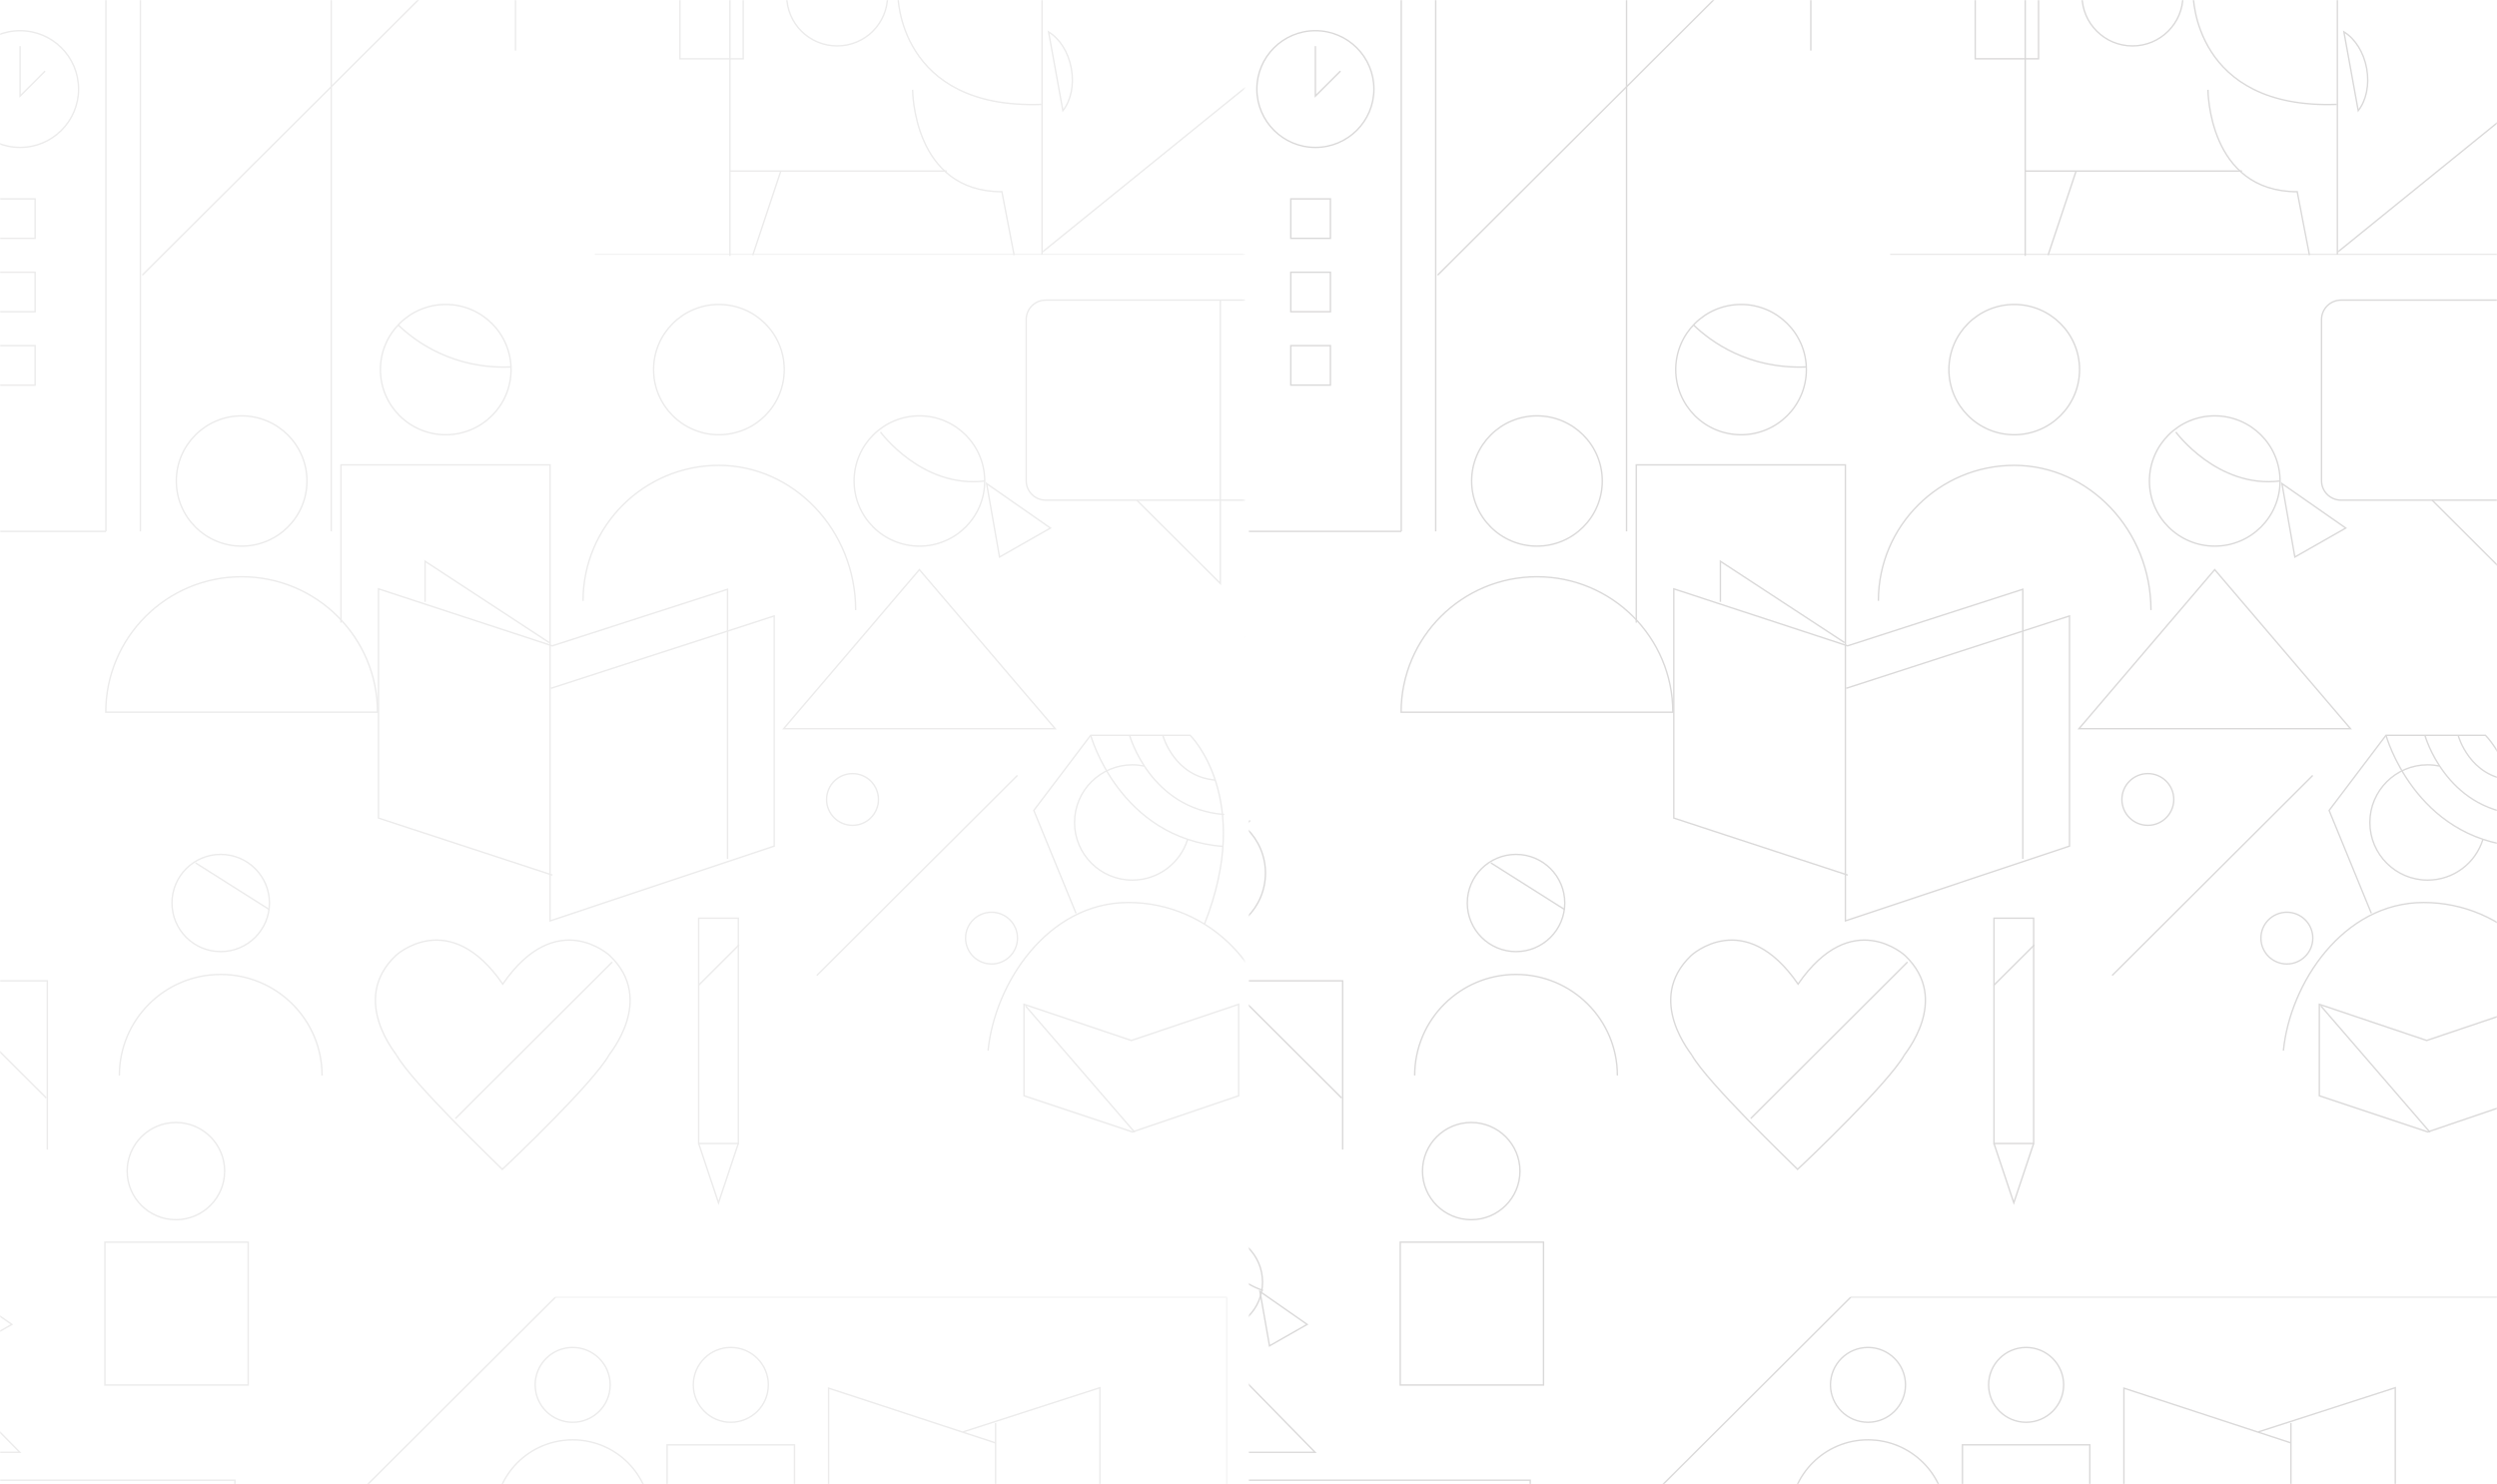 <svg width="1440" height="856" viewBox="0 0 1440 856" fill="none" xmlns="http://www.w3.org/2000/svg">
<mask id="mask0" mask-type="alpha" maskUnits="userSpaceOnUse" x="720" y="0" width="720" height="856">
<path fill-rule="evenodd" clip-rule="evenodd" d="M0 0H720V856H0V0Z" transform="translate(1440) scale(-1 1)" fill="white"/>
</mask>
<g mask="url(#mask0)">
<g opacity="0.15">
<path d="M77.228 25.587L156.488 0V116.275L77.978 141.617L0 116.049V0.261L96.315 31.843" transform="translate(1224.84 800.396)" stroke="#070000" stroke-width="0.8"/>
<path d="M0 0V115.343" transform="translate(1321.15 820.732)" stroke="#070000" stroke-width="0.8"/>
<mask id="mask1" mask-type="alpha" maskUnits="userSpaceOnUse" x="938" y="748" width="517" height="249">
<path fill-rule="evenodd" clip-rule="evenodd" d="M0 0H516.085V248.839H0V0Z" transform="translate(938.463 748.015)" fill="white"/>
</mask>
<g mask="url(#mask1)">
<path fill-rule="evenodd" clip-rule="evenodd" d="M516.085 257.384H0V128.691L129.018 0H516.085V257.384Z" transform="translate(938.463 748.015)" stroke="#070000" stroke-width="0.8"/>
</g>
<path fill-rule="evenodd" clip-rule="evenodd" d="M43.268 21.576C43.268 33.492 33.581 43.152 21.634 43.152C9.686 43.152 0 33.492 0 21.576C0 9.659 9.686 0 21.634 0C33.581 0 43.268 9.659 43.268 21.576Z" transform="translate(1055.62 777.18)" stroke="#070000" stroke-width="0.8"/>
<path d="M0 44.872C0 20.09 20.142 0 44.99 0C69.837 0 89.979 20.09 89.979 44.872" transform="translate(1032.27 830.469)" stroke="#070000" stroke-width="0.8"/>
<path fill-rule="evenodd" clip-rule="evenodd" d="M43.269 21.576C43.269 33.492 33.582 43.152 21.634 43.152C9.687 43.152 0 33.492 0 21.576C0 9.659 9.687 0 21.634 0C33.582 0 43.269 9.659 43.269 21.576Z" transform="translate(1146.82 777.18)" stroke="#070000" stroke-width="0.8"/>
<path d="M73.466 40.066V0H0V40.066" transform="translate(1131.72 833.348)" stroke="#070000" stroke-width="0.8"/>
<path d="M201.278 155.768V0.238L100.219 32.864L0 0V132.199L100.295 165.087" transform="translate(965.27 339.642)" stroke="#070000" stroke-width="0.8"/>
<path d="M0 23.408V0L71.584 46.883" transform="translate(992.134 323.723)" stroke="#070000" stroke-width="0.8"/>
<path fill-rule="evenodd" clip-rule="evenodd" d="M75.346 37.574C75.346 58.325 58.478 75.146 37.673 75.146C16.868 75.146 0 58.325 0 37.574C0 16.822 16.868 0 37.673 0C58.478 0 75.346 16.822 75.346 37.574Z" transform="translate(848.68 239.855)" stroke="#070000" stroke-width="0.8"/>
<path fill-rule="evenodd" clip-rule="evenodd" d="M0 78.138C0 34.982 35.078 0 78.345 0C121.612 0 156.69 34.982 156.69 78.138H0Z" transform="translate(808.008 332.657)" stroke="#070000" stroke-width="0.8"/>
<path fill-rule="evenodd" clip-rule="evenodd" d="M75.347 37.573C75.347 58.324 58.479 75.146 37.673 75.146C16.869 75.146 0 58.324 0 37.573C0 16.821 16.869 0 37.673 0C58.479 0 75.347 16.821 75.347 37.573Z" transform="translate(1123.92 175.606)" stroke="#070000" stroke-width="0.8"/>
<path d="M0 78.138C0 34.982 35.077 0 78.344 0C121.612 0 157.195 37.566 157.195 83.476" transform="translate(1083.25 268.408)" stroke="#070000" stroke-width="0.8"/>
<path fill-rule="evenodd" clip-rule="evenodd" d="M75.342 37.574C75.342 58.325 58.477 75.146 37.671 75.146C16.867 75.146 0 58.325 0 37.574C0 16.822 16.867 0 37.671 0C58.477 0 75.342 16.822 75.342 37.574Z" transform="translate(1239.55 239.855)" stroke="#070000" stroke-width="0.8"/>
<path fill-rule="evenodd" clip-rule="evenodd" d="M0 91.751L78.303 0L156.605 91.751H0Z" transform="translate(1198.91 328.559)" stroke="#070000" stroke-width="0.8"/>
<path d="M0 91V0H120.598V263.013L249.834 219.892V87.159L121.127 128.865" transform="translate(943.637 268.114)" stroke="#070000" stroke-width="0.8"/>
<path fill-rule="evenodd" clip-rule="evenodd" d="M75.341 37.573C75.341 58.324 58.476 75.146 37.67 75.146C16.866 75.146 0 58.324 0 37.573C0 16.821 16.866 0 37.67 0C58.476 0 75.341 16.821 75.341 37.573Z" transform="translate(966.381 175.606)" stroke="#070000" stroke-width="0.8"/>
<path d="M0 0C0 0 23.954 32.623 60.11 28.235" transform="translate(1254.78 249.193)" stroke="#070000" stroke-width="0.8"/>
<path d="M0 0C9.809 9.487 31.644 25.704 65.252 24.25" transform="translate(976.575 187.383)" stroke="#070000" stroke-width="0.8"/>
<path fill-rule="evenodd" clip-rule="evenodd" d="M0 0L36.782 25.646L7.434 42.361L0 0Z" transform="translate(1315.99 278.928)" stroke="#070000" stroke-width="0.8"/>
<path d="M0 115.353L115.646 0" transform="translate(1218.08 447.254)" stroke="#070000" stroke-width="0.8"/>
<path fill-rule="evenodd" clip-rule="evenodd" d="M29.926 14.922C29.926 23.166 23.226 29.846 14.963 29.846C6.702 29.846 0 23.166 0 14.922C0 6.685 6.702 0 14.963 0C23.226 0 29.926 6.685 29.926 14.922Z" transform="translate(1223.68 446.189)" stroke="#070000" stroke-width="0.8"/>
<path fill-rule="evenodd" clip-rule="evenodd" d="M29.926 14.92C29.926 23.164 23.229 29.847 14.963 29.847C6.703 29.847 0 23.164 0 14.92C0 6.68 6.703 0 14.963 0C23.229 0 29.926 6.68 29.926 14.92Z" transform="translate(1303.85 526.157)" stroke="#070000" stroke-width="0.8"/>
<path d="M0 0L11.444 34.235L22.882 0.003" transform="translate(1149.91 659.533)" stroke="#070000" stroke-width="0.8"/>
<path d="M0 23.244L23.305 0" transform="translate(1149.91 544.967)" stroke="#070000" stroke-width="0.8"/>
<path fill-rule="evenodd" clip-rule="evenodd" d="M22.882 129.955L0 129.952L0.002 0H22.882V129.955Z" transform="translate(1149.91 529.582)" stroke="#070000" stroke-width="0.8"/>
<mask id="mask2" mask-type="alpha" maskUnits="userSpaceOnUse" x="1089" y="-57" width="376" height="204">
<path fill-rule="evenodd" clip-rule="evenodd" d="M0 0H374.739V203.178H0V0Z" transform="translate(1089.86 -56.375)" fill="white"/>
</mask>
<g mask="url(#mask2)">
<path d="M151.503 175.059L351.393 0L678.467 325.619H0" transform="translate(1089.86 -178.815)" stroke="#070000" stroke-width="0.8"/>
</g>
<mask id="mask3" mask-type="alpha" maskUnits="userSpaceOnUse" x="1347" y="-43" width="118" height="189">
<path fill-rule="evenodd" clip-rule="evenodd" d="M0 0H116.728V187.762H0V0Z" transform="translate(1347.87 -42.161)" fill="white"/>
</mask>
<g mask="url(#mask3)">
<path d="M0 187.762L231.691 0" transform="translate(1347.87 -42.161)" stroke="#070000" stroke-width="0.8"/>
</g>
<path d="M0 0H125.004" transform="translate(1167.94 98.658)" stroke="#070000" stroke-width="0.8"/>
<mask id="mask4" mask-type="alpha" maskUnits="userSpaceOnUse" x="720" y="-57" width="745" height="1054">
<path fill-rule="evenodd" clip-rule="evenodd" d="M0 1053.23V0H744.556V1053.23H0Z" transform="translate(720.039 -56.375)" fill="white"/>
</mask>
<g mask="url(#mask4)">
<path fill-rule="evenodd" clip-rule="evenodd" d="M0 50.824H36.507V0H0V50.824Z" transform="translate(1139.1 -16.91)" stroke="#070000" stroke-width="0.8"/>
<path d="M0 0C0 0 0 66.044 82.802 63.125" transform="translate(1264.81 -2.905)" stroke="#070000" stroke-width="0.8"/>
<path d="M58.209 0C58.209 16.031 45.18 29.026 29.107 29.026C13.032 29.026 0 16.031 0 0" transform="translate(1200.68 -2.537)" stroke="#070000" stroke-width="0.8"/>
<path d="M0 48.482L16.149 0" transform="translate(1181.13 98.658)" stroke="#070000" stroke-width="0.8"/>
<path d="M0 0C0 0 0 58.789 51.47 58.789L58.521 95.337" transform="translate(1273.32 51.803)" stroke="#070000" stroke-width="0.8"/>
<path fill-rule="evenodd" clip-rule="evenodd" d="M8.255 45.465C12.794 39.712 14.862 30.668 13.128 21.105C11.39 11.544 6.274 3.802 0 0L8.255 45.465Z" transform="translate(1351.71 18.374)" stroke="#070000" stroke-width="0.8"/>
<path d="M179.996 149.734V0H0V150.498" transform="translate(1167.94 -2.906)" stroke="#070000" stroke-width="0.8"/>
<path d="M0 310.495V0H138.764V310.495" transform="translate(689.191 -4.016)" stroke="#070000" stroke-width="0.8"/>
<path d="M0 362.24V0H129.935V362.24" transform="translate(808.095 -55.761)" stroke="#070000" stroke-width="0.8"/>
<path fill-rule="evenodd" clip-rule="evenodd" d="M67.503 33.665C67.503 52.257 52.392 67.331 33.752 67.331C15.111 67.331 0 52.257 0 33.665C0 15.075 15.111 0 33.752 0C52.392 0 67.503 15.075 67.503 33.665Z" transform="translate(724.82 17.702)" stroke="#070000" stroke-width="0.8"/>
<path d="M0 0V28.816L14.443 14.414" transform="translate(758.571 26.593)" stroke="#070000" stroke-width="0.8"/>
<path d="M215.2 0L0 214.642" transform="translate(829.089 -55.955)" stroke="#070000" stroke-width="0.8"/>
<path d="M85.345 85.124V0H0" transform="translate(958.944 -55.955)" stroke="#070000" stroke-width="0.8"/>
<path d="M0 0H544.51" transform="translate(263.585 306.479)" stroke="#070000" stroke-width="0.8"/>
<path fill-rule="evenodd" clip-rule="evenodd" d="M0 22.777H22.836V0H0V22.777Z" transform="translate(744.402 114.7)" stroke="#070000" stroke-width="0.8"/>
<path fill-rule="evenodd" clip-rule="evenodd" d="M0 22.778H22.836V0H0V22.778Z" transform="translate(744.402 157.022)" stroke="#070000" stroke-width="0.8"/>
<path fill-rule="evenodd" clip-rule="evenodd" d="M0 22.777H22.836V0H0V22.777Z" transform="translate(744.402 199.346)" stroke="#070000" stroke-width="0.8"/>
<path fill-rule="evenodd" clip-rule="evenodd" d="M72.181 36.015C72.181 55.898 56.006 71.996 36.074 71.996C16.163 71.996 0 55.898 0 36.015C0 16.121 16.163 0 36.074 0C56.006 0 72.181 16.121 72.181 36.015Z" transform="translate(657.598 467.571)" stroke="#070000" stroke-width="0.8"/>
<path d="M0 13.311C0 13.311 30.916 17.56 46.422 0" transform="translate(674.438 473.217)" stroke="#070000" stroke-width="0.8"/>
<path d="M0 0L42.58 26.937" transform="translate(859.793 497.709)" stroke="#070000" stroke-width="0.8"/>
<path d="M0 97.333V0H161.231V97.333" transform="translate(613.073 565.716)" stroke="#070000" stroke-width="0.8"/>
<path d="M0 0L68.504 68.327" transform="translate(705.24 564.998)" stroke="#070000" stroke-width="0.8"/>
<path fill-rule="evenodd" clip-rule="evenodd" d="M56.212 28.033C56.212 43.513 43.628 56.064 28.107 56.064C12.584 56.064 0 43.513 0 28.033C0 12.552 12.584 0 28.107 0C43.628 0 56.212 12.552 56.212 28.033Z" transform="translate(846.178 492.798)" stroke="#070000" stroke-width="0.8"/>
<path d="M0 58.294C0 26.098 26.17 0 58.449 0C90.728 0 116.897 26.098 116.897 58.294" transform="translate(815.836 562.034)" stroke="#070000" stroke-width="0.8"/>
<path fill-rule="evenodd" clip-rule="evenodd" d="M0 59.648L58.418 0L116.835 59.648H0Z" transform="translate(641.575 778.008)" stroke="#070000" stroke-width="0.8"/>
<path fill-rule="evenodd" clip-rule="evenodd" d="M0 82.403H82.616V0H0V82.403Z" transform="translate(807.51 716.448)" stroke="#070000" stroke-width="0.8"/>
<path fill-rule="evenodd" clip-rule="evenodd" d="M56.208 28.032C56.208 43.512 43.626 56.064 28.104 56.064C12.583 56.064 0 43.512 0 28.032C0 12.551 12.583 0 28.104 0C43.626 0 56.208 12.551 56.208 28.032Z" transform="translate(820.344 647.432)" stroke="#070000" stroke-width="0.8"/>
<path fill-rule="evenodd" clip-rule="evenodd" d="M56.208 28.033C56.208 43.513 43.626 56.064 28.103 56.064C12.582 56.064 0 43.513 0 28.033C0 12.551 12.582 0 28.103 0C43.626 0 56.208 12.551 56.208 28.033Z" transform="translate(671.889 711.456)" stroke="#070000" stroke-width="0.8"/>
<path d="M0 31.668C3.129 32.916 22.793 26.843 27.799 0C27.799 0 31.248 23.749 55.658 31.866" transform="translate(672.699 712.42)" stroke="#070000" stroke-width="0.8"/>
<path fill-rule="evenodd" clip-rule="evenodd" d="M0 0L27.213 18.975L5.499 31.342L0 0Z" transform="translate(726.615 744.919)" stroke="#070000" stroke-width="0.8"/>
<path fill-rule="evenodd" clip-rule="evenodd" d="M0 284.345H475.118V0H0V284.345Z" transform="translate(407.354 853.748)" stroke="#070000" stroke-width="0.8"/>
<path d="M65.218 42.96C61.052 56.587 48.342 66.492 33.316 66.492C14.924 66.492 0 51.625 0 33.26C0 14.891 14.924 0 33.316 0C35.62 0 37.864 0.233 40.033 0.673" transform="translate(1366.68 441.133)" stroke="#070000" stroke-width="0.8"/>
<path d="M24.334 102.667L0 43.341L32.788 0H90.151C90.151 0 127.125 36.018 98.406 108.933" transform="translate(1343.19 424.098)" stroke="#070000" stroke-width="0.8"/>
<path d="M0 0C0 0 16.477 59.444 76.544 64.13" transform="translate(1375.98 424.098)" stroke="#070000" stroke-width="0.8"/>
<path d="M0 0C0 0 11.739 42.351 54.534 45.69" transform="translate(1398.42 424.098)" stroke="#070000" stroke-width="0.8"/>
<path d="M0 0C0 0 6.533 23.58 30.357 25.435" transform="translate(1417.71 424.496)" stroke="#070000" stroke-width="0.8"/>
<path d="M0 85.429C3.783 46.774 34.326 0 80.908 0C127.488 0 165.216 38.244 165.216 85.429" transform="translate(1316.82 520.541)" stroke="#070000" stroke-width="0.8"/>
<path fill-rule="evenodd" clip-rule="evenodd" d="M123.774 52.751L62.509 73.608L0 52.751V0L61.885 20.855L123.774 0V52.751Z" transform="translate(1337.54 579.26)" stroke="#070000" stroke-width="0.8"/>
<path d="M62.888 72.797L0 0" transform="translate(1338.41 580.175)" stroke="#070000" stroke-width="0.8"/>
<path fill-rule="evenodd" clip-rule="evenodd" d="M147.694 104.149C147.694 110.348 142.654 115.376 136.438 115.376H11.258C5.04 115.376 0 110.348 0 104.149V11.23C0 5.032 5.04 0 11.258 0H136.438C142.654 0 147.694 5.032 147.694 11.23V104.149Z" transform="translate(1338.8 173.102)" stroke="#070000" stroke-width="0.8"/>
<path d="M0 115.376L48.178 163.431V0" transform="translate(1402.57 173.103)" stroke="#070000" stroke-width="0.8"/>
<path d="M0 90.236L90.386 0" transform="translate(1009.66 554.886)" stroke="#070000" stroke-width="0.8"/>
<path fill-rule="evenodd" clip-rule="evenodd" d="M73.242 132.147C79.185 126.709 125.275 82.721 134.689 66.41C134.192 66.41 162.096 34.562 135.131 8.916C135.131 8.916 104.479 -19.609 73.447 25.385C42.415 -19.609 11.763 8.916 11.763 8.916C-15.202 34.562 12.702 66.41 12.205 66.41C21.619 82.721 67.709 126.709 73.18 132.225L73.242 132.147Z" transform="translate(963.489 542.216)" stroke="#070000" stroke-width="0.8"/>
</g>
</g>
</g>
<mask id="mask5" mask-type="alpha" maskUnits="userSpaceOnUse" x="0" y="0" width="721" height="856">
<path fill-rule="evenodd" clip-rule="evenodd" d="M0 0L721 0V856H0V0Z" transform="translate(721) scale(-1 1)" fill="white"/>
</mask>
<g mask="url(#mask5)">
<g opacity="0.08">
<mask id="mask6" mask-type="alpha" maskUnits="userSpaceOnUse" x="717" y="278" width="1" height="90">
<path fill-rule="evenodd" clip-rule="evenodd" d="M0 0H0.113V89.009H0V0Z" transform="translate(717.482 278.94)" fill="white"/>
</mask>
<g mask="url(#mask6)">
<path d="M0 89.009L87.889 0L175.781 89.009" transform="translate(717.482 278.94)" stroke="#070000" stroke-width="0.8"/>
</g>
<path d="M77.228 25.587L156.488 0V116.275L77.978 141.617L0 116.049V0.261L96.315 31.843" transform="translate(477.839 800.396)" stroke="#070000" stroke-width="0.8"/>
<path d="M0 0V115.343" transform="translate(574.154 820.732)" stroke="#070000" stroke-width="0.8"/>
<mask id="mask7" mask-type="alpha" maskUnits="userSpaceOnUse" x="191" y="748" width="517" height="249">
<path fill-rule="evenodd" clip-rule="evenodd" d="M0 0H516.085V248.839H0V0Z" transform="translate(191.463 748.015)" fill="white"/>
</mask>
<g mask="url(#mask7)">
<path fill-rule="evenodd" clip-rule="evenodd" d="M516.085 257.384H0V128.691L129.018 0H516.085V257.384Z" transform="translate(191.463 748.015)" stroke="#070000" stroke-width="0.8"/>
</g>
<path fill-rule="evenodd" clip-rule="evenodd" d="M43.268 21.576C43.268 33.492 33.581 43.152 21.634 43.152C9.686 43.152 0 33.492 0 21.576C0 9.659 9.686 0 21.634 0C33.581 0 43.268 9.659 43.268 21.576Z" transform="translate(308.623 777.18)" stroke="#070000" stroke-width="0.8"/>
<path d="M0 44.872C0 20.09 20.142 0 44.99 0C69.837 0 89.979 20.09 89.979 44.872" transform="translate(285.267 830.469)" stroke="#070000" stroke-width="0.8"/>
<path fill-rule="evenodd" clip-rule="evenodd" d="M43.269 21.576C43.269 33.492 33.582 43.152 21.634 43.152C9.687 43.152 0 33.492 0 21.576C0 9.659 9.687 0 21.634 0C33.582 0 43.269 9.659 43.269 21.576Z" transform="translate(399.82 777.18)" stroke="#070000" stroke-width="0.8"/>
<path d="M73.466 40.066V0H0V40.066" transform="translate(384.722 833.348)" stroke="#070000" stroke-width="0.8"/>
<path d="M201.278 155.768V0.238L100.219 32.864L0 0V132.199L100.295 165.087" transform="translate(218.27 339.642)" stroke="#070000" stroke-width="0.8"/>
<path d="M0 23.408V0L71.584 46.883" transform="translate(245.134 323.723)" stroke="#070000" stroke-width="0.8"/>
<path fill-rule="evenodd" clip-rule="evenodd" d="M75.346 37.574C75.346 58.325 58.478 75.146 37.673 75.146C16.868 75.146 0 58.325 0 37.574C0 16.822 16.868 0 37.673 0C58.478 0 75.346 16.822 75.346 37.574Z" transform="translate(101.68 239.855)" stroke="#070000" stroke-width="0.8"/>
<path fill-rule="evenodd" clip-rule="evenodd" d="M0 78.138C0 34.982 35.078 0 78.345 0C121.612 0 156.69 34.982 156.69 78.138H0Z" transform="translate(61.008 332.657)" stroke="#070000" stroke-width="0.8"/>
<path fill-rule="evenodd" clip-rule="evenodd" d="M75.347 37.573C75.347 58.324 58.479 75.146 37.673 75.146C16.869 75.146 0 58.324 0 37.573C0 16.821 16.869 0 37.673 0C58.479 0 75.347 16.821 75.347 37.573Z" transform="translate(376.918 175.606)" stroke="#070000" stroke-width="0.8"/>
<path d="M0 78.138C0 34.982 35.077 0 78.344 0C121.612 0 157.195 37.566 157.195 83.476" transform="translate(336.247 268.408)" stroke="#070000" stroke-width="0.8"/>
<path fill-rule="evenodd" clip-rule="evenodd" d="M75.342 37.574C75.342 58.325 58.477 75.146 37.671 75.146C16.867 75.146 0 58.325 0 37.574C0 16.822 16.867 0 37.671 0C58.477 0 75.342 16.822 75.342 37.574Z" transform="translate(492.546 239.855)" stroke="#070000" stroke-width="0.8"/>
<path fill-rule="evenodd" clip-rule="evenodd" d="M0 91.751L78.303 0L156.605 91.751H0Z" transform="translate(451.914 328.559)" stroke="#070000" stroke-width="0.8"/>
<path d="M0 91V0H120.598V263.013L249.834 219.892V87.159L121.127 128.865" transform="translate(196.637 268.114)" stroke="#070000" stroke-width="0.8"/>
<path fill-rule="evenodd" clip-rule="evenodd" d="M75.341 37.573C75.341 58.324 58.476 75.146 37.67 75.146C16.866 75.146 0 58.324 0 37.573C0 16.821 16.866 0 37.67 0C58.476 0 75.341 16.821 75.341 37.573Z" transform="translate(219.381 175.606)" stroke="#070000" stroke-width="0.8"/>
<path d="M0 0C0 0 23.954 32.623 60.11 28.235" transform="translate(507.778 249.193)" stroke="#070000" stroke-width="0.8"/>
<path d="M0 0C9.809 9.487 31.644 25.704 65.252 24.25" transform="translate(229.575 187.383)" stroke="#070000" stroke-width="0.8"/>
<path fill-rule="evenodd" clip-rule="evenodd" d="M0 0L36.782 25.646L7.434 42.361L0 0Z" transform="translate(568.993 278.928)" stroke="#070000" stroke-width="0.8"/>
<path d="M0 115.353L115.646 0" transform="translate(471.078 447.254)" stroke="#070000" stroke-width="0.8"/>
<path fill-rule="evenodd" clip-rule="evenodd" d="M29.926 14.922C29.926 23.166 23.226 29.846 14.963 29.846C6.702 29.846 0 23.166 0 14.922C0 6.685 6.702 0 14.963 0C23.226 0 29.926 6.685 29.926 14.922Z" transform="translate(476.682 446.189)" stroke="#070000" stroke-width="0.8"/>
<path fill-rule="evenodd" clip-rule="evenodd" d="M29.926 14.92C29.926 23.164 23.229 29.847 14.963 29.847C6.703 29.847 0 23.164 0 14.92C0 6.68 6.703 0 14.963 0C23.229 0 29.926 6.68 29.926 14.92Z" transform="translate(556.849 526.157)" stroke="#070000" stroke-width="0.8"/>
<path d="M0 0L11.444 34.235L22.882 0.003" transform="translate(402.91 659.533)" stroke="#070000" stroke-width="0.8"/>
<path d="M0 23.244L23.305 0" transform="translate(402.912 544.967)" stroke="#070000" stroke-width="0.8"/>
<path fill-rule="evenodd" clip-rule="evenodd" d="M22.882 129.955L0 129.952L0.002 0H22.882V129.955Z" transform="translate(402.91 529.582)" stroke="#070000" stroke-width="0.8"/>
<mask id="mask8" mask-type="alpha" maskUnits="userSpaceOnUse" x="342" y="-57" width="376" height="204">
<path fill-rule="evenodd" clip-rule="evenodd" d="M0 0H374.739V203.178H0V0Z" transform="translate(342.856 -56.375)" fill="white"/>
</mask>
<g mask="url(#mask8)">
<path d="M151.503 175.059L351.393 0L678.467 325.619H0" transform="translate(342.856 -178.815)" stroke="#070000" stroke-width="0.8"/>
</g>
<mask id="mask9" mask-type="alpha" maskUnits="userSpaceOnUse" x="600" y="-43" width="118" height="189">
<path fill-rule="evenodd" clip-rule="evenodd" d="M0 0H116.728V187.762H0V0Z" transform="translate(600.867 -42.161)" fill="white"/>
</mask>
<g mask="url(#mask9)">
<path d="M0 187.762L231.691 0" transform="translate(600.867 -42.161)" stroke="#070000" stroke-width="0.8"/>
</g>
<path d="M0 0H125.004" transform="translate(420.937 98.658)" stroke="#070000" stroke-width="0.8"/>
<mask id="mask10" mask-type="alpha" maskUnits="userSpaceOnUse" x="-27" y="-57" width="745" height="1054">
<path fill-rule="evenodd" clip-rule="evenodd" d="M0 1053.23V0H744.556V1053.23H0Z" transform="translate(-26.961 -56.375)" fill="white"/>
</mask>
<g mask="url(#mask10)">
<path fill-rule="evenodd" clip-rule="evenodd" d="M0 50.824H36.507V0H0V50.824Z" transform="translate(392.1 -16.91)" stroke="#070000" stroke-width="0.8"/>
<path d="M0 0C0 0 0 66.044 82.802 63.125" transform="translate(517.812 -2.905)" stroke="#070000" stroke-width="0.8"/>
<path d="M58.209 0C58.209 16.031 45.18 29.026 29.107 29.026C13.032 29.026 0 16.031 0 0" transform="translate(453.678 -2.537)" stroke="#070000" stroke-width="0.8"/>
<path d="M0 48.482L16.149 0" transform="translate(434.132 98.658)" stroke="#070000" stroke-width="0.8"/>
<path d="M0 0C0 0 0 58.789 51.47 58.789L58.521 95.337" transform="translate(526.319 51.803)" stroke="#070000" stroke-width="0.8"/>
<path fill-rule="evenodd" clip-rule="evenodd" d="M8.255 45.465C12.794 39.712 14.862 30.668 13.128 21.105C11.39 11.544 6.274 3.802 0 0L8.255 45.465Z" transform="translate(604.711 18.374)" stroke="#070000" stroke-width="0.8"/>
<path d="M179.996 149.734V0H0V150.498" transform="translate(420.937 -2.906)" stroke="#070000" stroke-width="0.8"/>
<path d="M0 310.495V0H138.764V310.495" transform="translate(-57.809 -4.016)" stroke="#070000" stroke-width="0.8"/>
<path d="M0 362.24V0H129.935V362.24" transform="translate(61.095 -55.761)" stroke="#070000" stroke-width="0.8"/>
<path fill-rule="evenodd" clip-rule="evenodd" d="M67.503 33.665C67.503 52.257 52.392 67.331 33.752 67.331C15.111 67.331 0 52.257 0 33.665C0 15.075 15.111 0 33.752 0C52.392 0 67.503 15.075 67.503 33.665Z" transform="translate(-22.18 17.702)" stroke="#070000" stroke-width="0.8"/>
<path d="M0 0V28.816L14.443 14.414" transform="translate(11.571 26.593)" stroke="#070000" stroke-width="0.8"/>
<path d="M215.2 0L0 214.642" transform="translate(82.089 -55.955)" stroke="#070000" stroke-width="0.8"/>
<path d="M85.345 85.124V0H0" transform="translate(211.944 -55.955)" stroke="#070000" stroke-width="0.8"/>
<path d="M0 0H544.51" transform="translate(-483.415 306.479)" stroke="#070000" stroke-width="0.8"/>
<path fill-rule="evenodd" clip-rule="evenodd" d="M0 22.777H22.836V0H0V22.777Z" transform="translate(-2.598 114.7)" stroke="#070000" stroke-width="0.8"/>
<path fill-rule="evenodd" clip-rule="evenodd" d="M0 22.778H22.836V0H0V22.778Z" transform="translate(-2.598 157.022)" stroke="#070000" stroke-width="0.8"/>
<path fill-rule="evenodd" clip-rule="evenodd" d="M0 22.777H22.836V0H0V22.777Z" transform="translate(-2.598 199.346)" stroke="#070000" stroke-width="0.8"/>
<path d="M0 0L42.58 26.937" transform="translate(112.794 497.709)" stroke="#070000" stroke-width="0.8"/>
<path d="M0 97.333V0H161.231V97.333" transform="translate(-133.927 565.716)" stroke="#070000" stroke-width="0.8"/>
<path d="M0 0L68.504 68.327" transform="translate(-41.76 564.998)" stroke="#070000" stroke-width="0.8"/>
<path fill-rule="evenodd" clip-rule="evenodd" d="M56.212 28.033C56.212 43.513 43.628 56.064 28.107 56.064C12.584 56.064 0 43.513 0 28.033C0 12.552 12.584 0 28.107 0C43.628 0 56.212 12.552 56.212 28.033Z" transform="translate(99.178 492.798)" stroke="#070000" stroke-width="0.8"/>
<path d="M0 58.294C0 26.098 26.17 0 58.449 0C90.728 0 116.897 26.098 116.897 58.294" transform="translate(68.836 562.034)" stroke="#070000" stroke-width="0.8"/>
<path fill-rule="evenodd" clip-rule="evenodd" d="M0 59.648L58.418 0L116.835 59.648H0Z" transform="translate(-105.425 778.008)" stroke="#070000" stroke-width="0.8"/>
<path fill-rule="evenodd" clip-rule="evenodd" d="M0 82.403H82.616V0H0V82.403Z" transform="translate(60.51 716.448)" stroke="#070000" stroke-width="0.8"/>
<path fill-rule="evenodd" clip-rule="evenodd" d="M56.208 28.032C56.208 43.512 43.626 56.064 28.104 56.064C12.583 56.064 0 43.512 0 28.032C0 12.551 12.583 0 28.104 0C43.626 0 56.208 12.551 56.208 28.032Z" transform="translate(73.344 647.432)" stroke="#070000" stroke-width="0.8"/>
<path fill-rule="evenodd" clip-rule="evenodd" d="M0 0L27.213 18.975L5.499 31.342L0 0Z" transform="translate(-20.385 744.919)" stroke="#070000" stroke-width="0.8"/>
<path fill-rule="evenodd" clip-rule="evenodd" d="M0 284.345H475.118V0H0V284.345Z" transform="translate(-339.646 853.748)" stroke="#070000" stroke-width="0.8"/>
<path d="M65.218 42.96C61.052 56.587 48.342 66.492 33.316 66.492C14.924 66.492 0 51.625 0 33.26C0 14.891 14.924 0 33.316 0C35.62 0 37.864 0.233 40.033 0.673" transform="translate(619.68 441.133)" stroke="#070000" stroke-width="0.8"/>
<path d="M24.334 102.667L0 43.341L32.788 0H90.151C90.151 0 127.125 36.018 98.406 108.933" transform="translate(596.191 424.098)" stroke="#070000" stroke-width="0.8"/>
<path d="M0 0C0 0 16.477 59.444 76.544 64.13" transform="translate(628.978 424.098)" stroke="#070000" stroke-width="0.8"/>
<path d="M0 0C0 0 11.739 42.351 54.534 45.69" transform="translate(651.421 424.098)" stroke="#070000" stroke-width="0.8"/>
<path d="M0 0C0 0 6.533 23.58 30.357 25.435" transform="translate(670.707 424.496)" stroke="#070000" stroke-width="0.8"/>
<path d="M0 85.429C3.783 46.774 34.326 0 80.908 0C127.488 0 165.216 38.244 165.216 85.429" transform="translate(569.818 520.541)" stroke="#070000" stroke-width="0.8"/>
<path fill-rule="evenodd" clip-rule="evenodd" d="M123.774 52.751L62.509 73.608L0 52.751V0L61.885 20.855L123.774 0V52.751Z" transform="translate(590.542 579.26)" stroke="#070000" stroke-width="0.8"/>
<path d="M62.888 72.797L0 0" transform="translate(591.406 580.175)" stroke="#070000" stroke-width="0.8"/>
<path fill-rule="evenodd" clip-rule="evenodd" d="M147.694 104.149C147.694 110.348 142.654 115.376 136.438 115.376H11.258C5.04 115.376 0 110.348 0 104.149V11.23C0 5.032 5.04 0 11.258 0H136.438C142.654 0 147.694 5.032 147.694 11.23V104.149Z" transform="translate(591.8 173.102)" stroke="#070000" stroke-width="0.8"/>
<path d="M0 115.376L48.178 163.431V0" transform="translate(655.574 173.103)" stroke="#070000" stroke-width="0.8"/>
<path d="M0 90.236L90.386 0" transform="translate(262.661 554.886)" stroke="#070000" stroke-width="0.8"/>
<path fill-rule="evenodd" clip-rule="evenodd" d="M73.242 132.147C79.185 126.709 125.275 82.721 134.689 66.41C134.192 66.41 162.096 34.562 135.131 8.916C135.131 8.916 104.479 -19.609 73.447 25.385C42.415 -19.609 11.763 8.916 11.763 8.916C-15.202 34.562 12.702 66.41 12.205 66.41C21.619 82.721 67.709 126.709 73.18 132.225L73.242 132.147Z" transform="translate(216.489 542.216)" stroke="#070000" stroke-width="0.8"/>
</g>
</g>
</g>
</svg>
